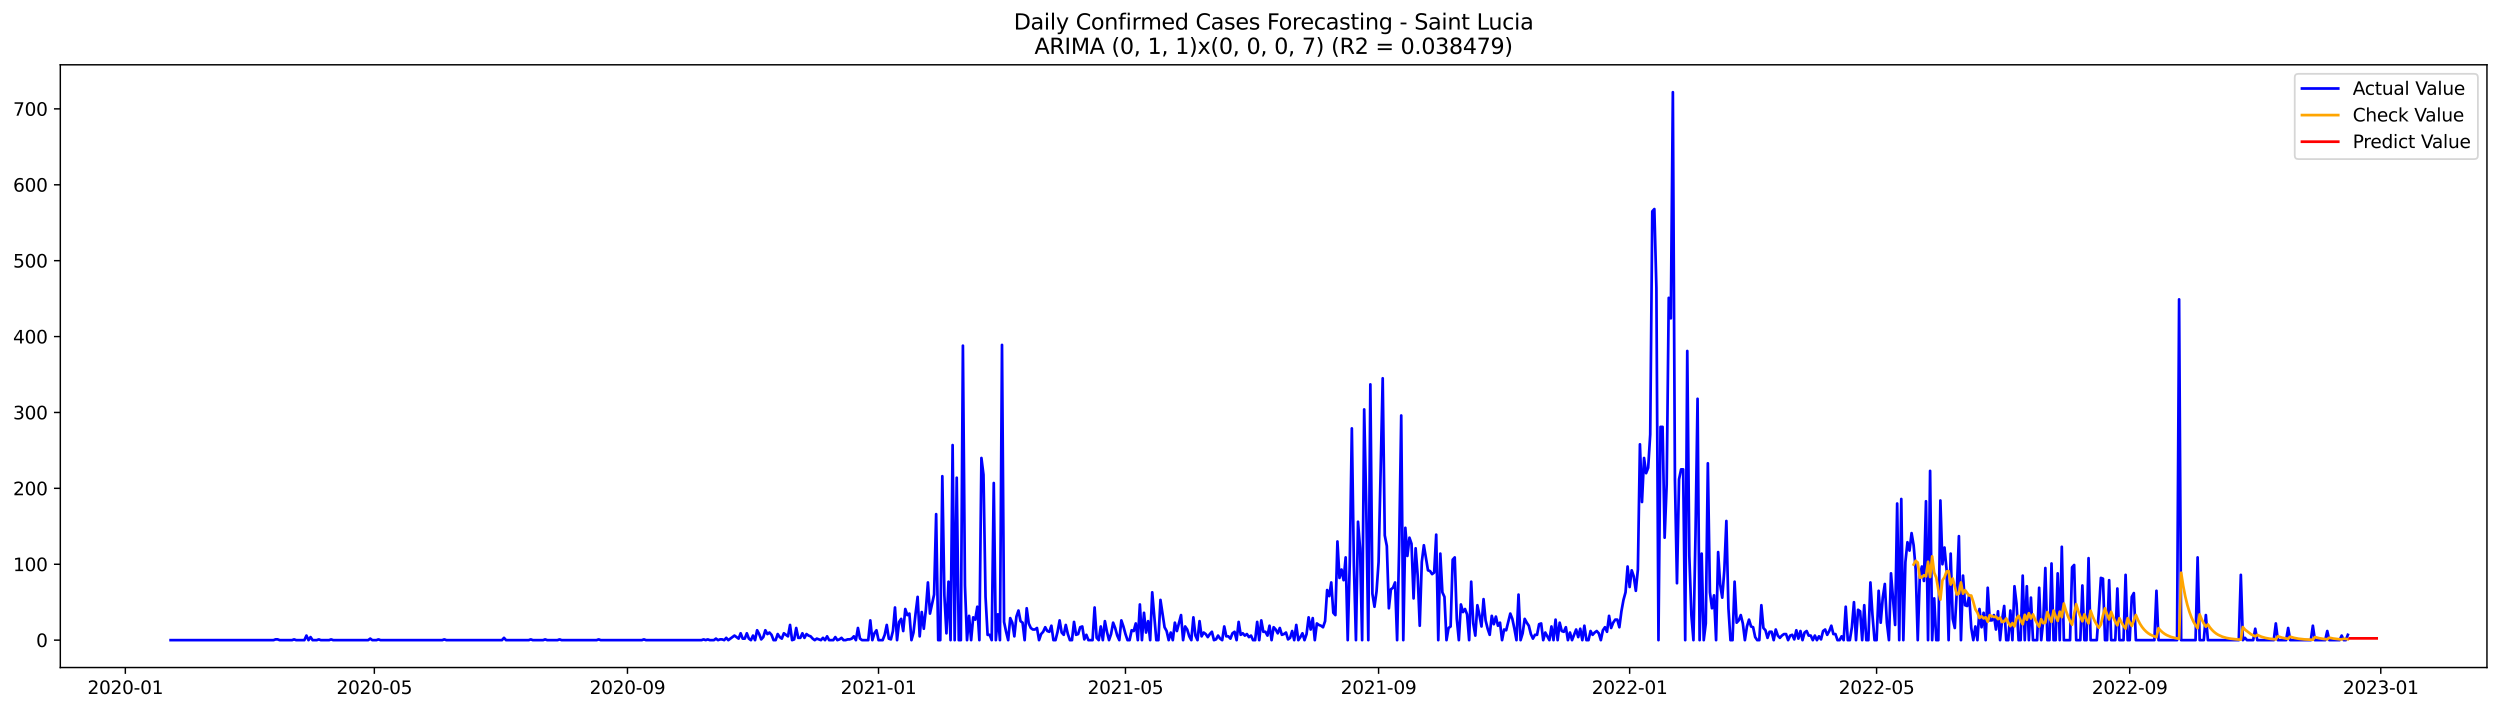<?xml version="1.0" encoding="utf-8" standalone="no"?>
<!DOCTYPE svg PUBLIC "-//W3C//DTD SVG 1.1//EN"
  "http://www.w3.org/Graphics/SVG/1.1/DTD/svg11.dtd">
<svg xmlns:xlink="http://www.w3.org/1999/xlink" width="1379.688pt" height="392.274pt" viewBox="0 0 1379.688 392.274" xmlns="http://www.w3.org/2000/svg" version="1.1">
 <defs>
  <style type="text/css">*{stroke-linejoin: round; stroke-linecap: butt}</style>
 </defs>
 <g id="figure_1">
  <g id="patch_1">
   <path d="M 0 392.274 
L 1379.688 392.274 
L 1379.688 0 
L 0 0 
z
" style="fill: #ffffff"/>
  </g>
  <g id="axes_1">
   <g id="patch_2">
    <path d="M 33.288 368.396 
L 1372.487 368.396 
L 1372.487 35.755 
L 33.288 35.755 
z
" style="fill: #ffffff"/>
   </g>
   <g id="matplotlib.axis_1">
    <g id="xtick_1">
     <g id="line2d_1">
      <defs>
       <path id="m2dfcd18e64" d="M 0 0 
L 0 3.5 
" style="stroke: #000000; stroke-width: 0.8"/>
      </defs>
      <g>
       <use xlink:href="#m2dfcd18e64" x="69.175" y="368.396" style="stroke: #000000; stroke-width: 0.8"/>
      </g>
     </g>
     <g id="text_1">
      <!-- 2020-01 -->
      <g transform="translate(48.284 382.994)scale(0.1 -0.1)">
       <defs>
        <path id="DejaVuSans-32" d="M 1228 531 
L 3431 531 
L 3431 0 
L 469 0 
L 469 531 
Q 828 903 1448 1529 
Q 2069 2156 2228 2338 
Q 2531 2678 2651 2914 
Q 2772 3150 2772 3378 
Q 2772 3750 2511 3984 
Q 2250 4219 1831 4219 
Q 1534 4219 1204 4116 
Q 875 4013 500 3803 
L 500 4441 
Q 881 4594 1212 4672 
Q 1544 4750 1819 4750 
Q 2544 4750 2975 4387 
Q 3406 4025 3406 3419 
Q 3406 3131 3298 2873 
Q 3191 2616 2906 2266 
Q 2828 2175 2409 1742 
Q 1991 1309 1228 531 
z
" transform="scale(0.016)"/>
        <path id="DejaVuSans-30" d="M 2034 4250 
Q 1547 4250 1301 3770 
Q 1056 3291 1056 2328 
Q 1056 1369 1301 889 
Q 1547 409 2034 409 
Q 2525 409 2770 889 
Q 3016 1369 3016 2328 
Q 3016 3291 2770 3770 
Q 2525 4250 2034 4250 
z
M 2034 4750 
Q 2819 4750 3233 4129 
Q 3647 3509 3647 2328 
Q 3647 1150 3233 529 
Q 2819 -91 2034 -91 
Q 1250 -91 836 529 
Q 422 1150 422 2328 
Q 422 3509 836 4129 
Q 1250 4750 2034 4750 
z
" transform="scale(0.016)"/>
        <path id="DejaVuSans-2d" d="M 313 2009 
L 1997 2009 
L 1997 1497 
L 313 1497 
L 313 2009 
z
" transform="scale(0.016)"/>
        <path id="DejaVuSans-31" d="M 794 531 
L 1825 531 
L 1825 4091 
L 703 3866 
L 703 4441 
L 1819 4666 
L 2450 4666 
L 2450 531 
L 3481 531 
L 3481 0 
L 794 0 
L 794 531 
z
" transform="scale(0.016)"/>
       </defs>
       <use xlink:href="#DejaVuSans-32"/>
       <use xlink:href="#DejaVuSans-30" x="63.623"/>
       <use xlink:href="#DejaVuSans-32" x="127.246"/>
       <use xlink:href="#DejaVuSans-30" x="190.869"/>
       <use xlink:href="#DejaVuSans-2d" x="254.492"/>
       <use xlink:href="#DejaVuSans-30" x="290.576"/>
       <use xlink:href="#DejaVuSans-31" x="354.199"/>
      </g>
     </g>
    </g>
    <g id="xtick_2">
     <g id="line2d_2">
      <g>
       <use xlink:href="#m2dfcd18e64" x="206.593" y="368.396" style="stroke: #000000; stroke-width: 0.8"/>
      </g>
     </g>
     <g id="text_2">
      <!-- 2020-05 -->
      <g transform="translate(185.702 382.994)scale(0.1 -0.1)">
       <defs>
        <path id="DejaVuSans-35" d="M 691 4666 
L 3169 4666 
L 3169 4134 
L 1269 4134 
L 1269 2991 
Q 1406 3038 1543 3061 
Q 1681 3084 1819 3084 
Q 2600 3084 3056 2656 
Q 3513 2228 3513 1497 
Q 3513 744 3044 326 
Q 2575 -91 1722 -91 
Q 1428 -91 1123 -41 
Q 819 9 494 109 
L 494 744 
Q 775 591 1075 516 
Q 1375 441 1709 441 
Q 2250 441 2565 725 
Q 2881 1009 2881 1497 
Q 2881 1984 2565 2268 
Q 2250 2553 1709 2553 
Q 1456 2553 1204 2497 
Q 953 2441 691 2322 
L 691 4666 
z
" transform="scale(0.016)"/>
       </defs>
       <use xlink:href="#DejaVuSans-32"/>
       <use xlink:href="#DejaVuSans-30" x="63.623"/>
       <use xlink:href="#DejaVuSans-32" x="127.246"/>
       <use xlink:href="#DejaVuSans-30" x="190.869"/>
       <use xlink:href="#DejaVuSans-2d" x="254.492"/>
       <use xlink:href="#DejaVuSans-30" x="290.576"/>
       <use xlink:href="#DejaVuSans-35" x="354.199"/>
      </g>
     </g>
    </g>
    <g id="xtick_3">
     <g id="line2d_3">
      <g>
       <use xlink:href="#m2dfcd18e64" x="346.282" y="368.396" style="stroke: #000000; stroke-width: 0.8"/>
      </g>
     </g>
     <g id="text_3">
      <!-- 2020-09 -->
      <g transform="translate(325.391 382.994)scale(0.1 -0.1)">
       <defs>
        <path id="DejaVuSans-39" d="M 703 97 
L 703 672 
Q 941 559 1184 500 
Q 1428 441 1663 441 
Q 2288 441 2617 861 
Q 2947 1281 2994 2138 
Q 2813 1869 2534 1725 
Q 2256 1581 1919 1581 
Q 1219 1581 811 2004 
Q 403 2428 403 3163 
Q 403 3881 828 4315 
Q 1253 4750 1959 4750 
Q 2769 4750 3195 4129 
Q 3622 3509 3622 2328 
Q 3622 1225 3098 567 
Q 2575 -91 1691 -91 
Q 1453 -91 1209 -44 
Q 966 3 703 97 
z
M 1959 2075 
Q 2384 2075 2632 2365 
Q 2881 2656 2881 3163 
Q 2881 3666 2632 3958 
Q 2384 4250 1959 4250 
Q 1534 4250 1286 3958 
Q 1038 3666 1038 3163 
Q 1038 2656 1286 2365 
Q 1534 2075 1959 2075 
z
" transform="scale(0.016)"/>
       </defs>
       <use xlink:href="#DejaVuSans-32"/>
       <use xlink:href="#DejaVuSans-30" x="63.623"/>
       <use xlink:href="#DejaVuSans-32" x="127.246"/>
       <use xlink:href="#DejaVuSans-30" x="190.869"/>
       <use xlink:href="#DejaVuSans-2d" x="254.492"/>
       <use xlink:href="#DejaVuSans-30" x="290.576"/>
       <use xlink:href="#DejaVuSans-39" x="354.199"/>
      </g>
     </g>
    </g>
    <g id="xtick_4">
     <g id="line2d_4">
      <g>
       <use xlink:href="#m2dfcd18e64" x="484.836" y="368.396" style="stroke: #000000; stroke-width: 0.8"/>
      </g>
     </g>
     <g id="text_4">
      <!-- 2021-01 -->
      <g transform="translate(463.945 382.994)scale(0.1 -0.1)">
       <use xlink:href="#DejaVuSans-32"/>
       <use xlink:href="#DejaVuSans-30" x="63.623"/>
       <use xlink:href="#DejaVuSans-32" x="127.246"/>
       <use xlink:href="#DejaVuSans-31" x="190.869"/>
       <use xlink:href="#DejaVuSans-2d" x="254.492"/>
       <use xlink:href="#DejaVuSans-30" x="290.576"/>
       <use xlink:href="#DejaVuSans-31" x="354.199"/>
      </g>
     </g>
    </g>
    <g id="xtick_5">
     <g id="line2d_5">
      <g>
       <use xlink:href="#m2dfcd18e64" x="621.118" y="368.396" style="stroke: #000000; stroke-width: 0.8"/>
      </g>
     </g>
     <g id="text_5">
      <!-- 2021-05 -->
      <g transform="translate(600.227 382.994)scale(0.1 -0.1)">
       <use xlink:href="#DejaVuSans-32"/>
       <use xlink:href="#DejaVuSans-30" x="63.623"/>
       <use xlink:href="#DejaVuSans-32" x="127.246"/>
       <use xlink:href="#DejaVuSans-31" x="190.869"/>
       <use xlink:href="#DejaVuSans-2d" x="254.492"/>
       <use xlink:href="#DejaVuSans-30" x="290.576"/>
       <use xlink:href="#DejaVuSans-35" x="354.199"/>
      </g>
     </g>
    </g>
    <g id="xtick_6">
     <g id="line2d_6">
      <g>
       <use xlink:href="#m2dfcd18e64" x="760.807" y="368.396" style="stroke: #000000; stroke-width: 0.8"/>
      </g>
     </g>
     <g id="text_6">
      <!-- 2021-09 -->
      <g transform="translate(739.916 382.994)scale(0.1 -0.1)">
       <use xlink:href="#DejaVuSans-32"/>
       <use xlink:href="#DejaVuSans-30" x="63.623"/>
       <use xlink:href="#DejaVuSans-32" x="127.246"/>
       <use xlink:href="#DejaVuSans-31" x="190.869"/>
       <use xlink:href="#DejaVuSans-2d" x="254.492"/>
       <use xlink:href="#DejaVuSans-30" x="290.576"/>
       <use xlink:href="#DejaVuSans-39" x="354.199"/>
      </g>
     </g>
    </g>
    <g id="xtick_7">
     <g id="line2d_7">
      <g>
       <use xlink:href="#m2dfcd18e64" x="899.361" y="368.396" style="stroke: #000000; stroke-width: 0.8"/>
      </g>
     </g>
     <g id="text_7">
      <!-- 2022-01 -->
      <g transform="translate(878.47 382.994)scale(0.1 -0.1)">
       <use xlink:href="#DejaVuSans-32"/>
       <use xlink:href="#DejaVuSans-30" x="63.623"/>
       <use xlink:href="#DejaVuSans-32" x="127.246"/>
       <use xlink:href="#DejaVuSans-32" x="190.869"/>
       <use xlink:href="#DejaVuSans-2d" x="254.492"/>
       <use xlink:href="#DejaVuSans-30" x="290.576"/>
       <use xlink:href="#DejaVuSans-31" x="354.199"/>
      </g>
     </g>
    </g>
    <g id="xtick_8">
     <g id="line2d_8">
      <g>
       <use xlink:href="#m2dfcd18e64" x="1035.643" y="368.396" style="stroke: #000000; stroke-width: 0.8"/>
      </g>
     </g>
     <g id="text_8">
      <!-- 2022-05 -->
      <g transform="translate(1014.752 382.994)scale(0.1 -0.1)">
       <use xlink:href="#DejaVuSans-32"/>
       <use xlink:href="#DejaVuSans-30" x="63.623"/>
       <use xlink:href="#DejaVuSans-32" x="127.246"/>
       <use xlink:href="#DejaVuSans-32" x="190.869"/>
       <use xlink:href="#DejaVuSans-2d" x="254.492"/>
       <use xlink:href="#DejaVuSans-30" x="290.576"/>
       <use xlink:href="#DejaVuSans-35" x="354.199"/>
      </g>
     </g>
    </g>
    <g id="xtick_9">
     <g id="line2d_9">
      <g>
       <use xlink:href="#m2dfcd18e64" x="1175.333" y="368.396" style="stroke: #000000; stroke-width: 0.8"/>
      </g>
     </g>
     <g id="text_9">
      <!-- 2022-09 -->
      <g transform="translate(1154.441 382.994)scale(0.1 -0.1)">
       <use xlink:href="#DejaVuSans-32"/>
       <use xlink:href="#DejaVuSans-30" x="63.623"/>
       <use xlink:href="#DejaVuSans-32" x="127.246"/>
       <use xlink:href="#DejaVuSans-32" x="190.869"/>
       <use xlink:href="#DejaVuSans-2d" x="254.492"/>
       <use xlink:href="#DejaVuSans-30" x="290.576"/>
       <use xlink:href="#DejaVuSans-39" x="354.199"/>
      </g>
     </g>
    </g>
    <g id="xtick_10">
     <g id="line2d_10">
      <g>
       <use xlink:href="#m2dfcd18e64" x="1313.886" y="368.396" style="stroke: #000000; stroke-width: 0.8"/>
      </g>
     </g>
     <g id="text_10">
      <!-- 2023-01 -->
      <g transform="translate(1292.995 382.994)scale(0.1 -0.1)">
       <defs>
        <path id="DejaVuSans-33" d="M 2597 2516 
Q 3050 2419 3304 2112 
Q 3559 1806 3559 1356 
Q 3559 666 3084 287 
Q 2609 -91 1734 -91 
Q 1441 -91 1130 -33 
Q 819 25 488 141 
L 488 750 
Q 750 597 1062 519 
Q 1375 441 1716 441 
Q 2309 441 2620 675 
Q 2931 909 2931 1356 
Q 2931 1769 2642 2001 
Q 2353 2234 1838 2234 
L 1294 2234 
L 1294 2753 
L 1863 2753 
Q 2328 2753 2575 2939 
Q 2822 3125 2822 3475 
Q 2822 3834 2567 4026 
Q 2313 4219 1838 4219 
Q 1578 4219 1281 4162 
Q 984 4106 628 3988 
L 628 4550 
Q 988 4650 1302 4700 
Q 1616 4750 1894 4750 
Q 2613 4750 3031 4423 
Q 3450 4097 3450 3541 
Q 3450 3153 3228 2886 
Q 3006 2619 2597 2516 
z
" transform="scale(0.016)"/>
       </defs>
       <use xlink:href="#DejaVuSans-32"/>
       <use xlink:href="#DejaVuSans-30" x="63.623"/>
       <use xlink:href="#DejaVuSans-32" x="127.246"/>
       <use xlink:href="#DejaVuSans-33" x="190.869"/>
       <use xlink:href="#DejaVuSans-2d" x="254.492"/>
       <use xlink:href="#DejaVuSans-30" x="290.576"/>
       <use xlink:href="#DejaVuSans-31" x="354.199"/>
      </g>
     </g>
    </g>
   </g>
   <g id="matplotlib.axis_2">
    <g id="ytick_1">
     <g id="line2d_11">
      <defs>
       <path id="m25d98b643d" d="M 0 0 
L -3.5 0 
" style="stroke: #000000; stroke-width: 0.8"/>
      </defs>
      <g>
       <use xlink:href="#m25d98b643d" x="33.288" y="353.276" style="stroke: #000000; stroke-width: 0.8"/>
      </g>
     </g>
     <g id="text_11">
      <!-- 0 -->
      <g transform="translate(19.925 357.075)scale(0.1 -0.1)">
       <use xlink:href="#DejaVuSans-30"/>
      </g>
     </g>
    </g>
    <g id="ytick_2">
     <g id="line2d_12">
      <g>
       <use xlink:href="#m25d98b643d" x="33.288" y="311.392" style="stroke: #000000; stroke-width: 0.8"/>
      </g>
     </g>
     <g id="text_12">
      <!-- 100 -->
      <g transform="translate(7.2 315.191)scale(0.1 -0.1)">
       <use xlink:href="#DejaVuSans-31"/>
       <use xlink:href="#DejaVuSans-30" x="63.623"/>
       <use xlink:href="#DejaVuSans-30" x="127.246"/>
      </g>
     </g>
    </g>
    <g id="ytick_3">
     <g id="line2d_13">
      <g>
       <use xlink:href="#m25d98b643d" x="33.288" y="269.508" style="stroke: #000000; stroke-width: 0.8"/>
      </g>
     </g>
     <g id="text_13">
      <!-- 200 -->
      <g transform="translate(7.2 273.307)scale(0.1 -0.1)">
       <use xlink:href="#DejaVuSans-32"/>
       <use xlink:href="#DejaVuSans-30" x="63.623"/>
       <use xlink:href="#DejaVuSans-30" x="127.246"/>
      </g>
     </g>
    </g>
    <g id="ytick_4">
     <g id="line2d_14">
      <g>
       <use xlink:href="#m25d98b643d" x="33.288" y="227.625" style="stroke: #000000; stroke-width: 0.8"/>
      </g>
     </g>
     <g id="text_14">
      <!-- 300 -->
      <g transform="translate(7.2 231.424)scale(0.1 -0.1)">
       <use xlink:href="#DejaVuSans-33"/>
       <use xlink:href="#DejaVuSans-30" x="63.623"/>
       <use xlink:href="#DejaVuSans-30" x="127.246"/>
      </g>
     </g>
    </g>
    <g id="ytick_5">
     <g id="line2d_15">
      <g>
       <use xlink:href="#m25d98b643d" x="33.288" y="185.741" style="stroke: #000000; stroke-width: 0.8"/>
      </g>
     </g>
     <g id="text_15">
      <!-- 400 -->
      <g transform="translate(7.2 189.54)scale(0.1 -0.1)">
       <defs>
        <path id="DejaVuSans-34" d="M 2419 4116 
L 825 1625 
L 2419 1625 
L 2419 4116 
z
M 2253 4666 
L 3047 4666 
L 3047 1625 
L 3713 1625 
L 3713 1100 
L 3047 1100 
L 3047 0 
L 2419 0 
L 2419 1100 
L 313 1100 
L 313 1709 
L 2253 4666 
z
" transform="scale(0.016)"/>
       </defs>
       <use xlink:href="#DejaVuSans-34"/>
       <use xlink:href="#DejaVuSans-30" x="63.623"/>
       <use xlink:href="#DejaVuSans-30" x="127.246"/>
      </g>
     </g>
    </g>
    <g id="ytick_6">
     <g id="line2d_16">
      <g>
       <use xlink:href="#m25d98b643d" x="33.288" y="143.857" style="stroke: #000000; stroke-width: 0.8"/>
      </g>
     </g>
     <g id="text_16">
      <!-- 500 -->
      <g transform="translate(7.2 147.656)scale(0.1 -0.1)">
       <use xlink:href="#DejaVuSans-35"/>
       <use xlink:href="#DejaVuSans-30" x="63.623"/>
       <use xlink:href="#DejaVuSans-30" x="127.246"/>
      </g>
     </g>
    </g>
    <g id="ytick_7">
     <g id="line2d_17">
      <g>
       <use xlink:href="#m25d98b643d" x="33.288" y="101.974" style="stroke: #000000; stroke-width: 0.8"/>
      </g>
     </g>
     <g id="text_17">
      <!-- 600 -->
      <g transform="translate(7.2 105.773)scale(0.1 -0.1)">
       <defs>
        <path id="DejaVuSans-36" d="M 2113 2584 
Q 1688 2584 1439 2293 
Q 1191 2003 1191 1497 
Q 1191 994 1439 701 
Q 1688 409 2113 409 
Q 2538 409 2786 701 
Q 3034 994 3034 1497 
Q 3034 2003 2786 2293 
Q 2538 2584 2113 2584 
z
M 3366 4563 
L 3366 3988 
Q 3128 4100 2886 4159 
Q 2644 4219 2406 4219 
Q 1781 4219 1451 3797 
Q 1122 3375 1075 2522 
Q 1259 2794 1537 2939 
Q 1816 3084 2150 3084 
Q 2853 3084 3261 2657 
Q 3669 2231 3669 1497 
Q 3669 778 3244 343 
Q 2819 -91 2113 -91 
Q 1303 -91 875 529 
Q 447 1150 447 2328 
Q 447 3434 972 4092 
Q 1497 4750 2381 4750 
Q 2619 4750 2861 4703 
Q 3103 4656 3366 4563 
z
" transform="scale(0.016)"/>
       </defs>
       <use xlink:href="#DejaVuSans-36"/>
       <use xlink:href="#DejaVuSans-30" x="63.623"/>
       <use xlink:href="#DejaVuSans-30" x="127.246"/>
      </g>
     </g>
    </g>
    <g id="ytick_8">
     <g id="line2d_18">
      <g>
       <use xlink:href="#m25d98b643d" x="33.288" y="60.09" style="stroke: #000000; stroke-width: 0.8"/>
      </g>
     </g>
     <g id="text_18">
      <!-- 700 -->
      <g transform="translate(7.2 63.889)scale(0.1 -0.1)">
       <defs>
        <path id="DejaVuSans-37" d="M 525 4666 
L 3525 4666 
L 3525 4397 
L 1831 0 
L 1172 0 
L 2766 4134 
L 525 4134 
L 525 4666 
z
" transform="scale(0.016)"/>
       </defs>
       <use xlink:href="#DejaVuSans-37"/>
       <use xlink:href="#DejaVuSans-30" x="63.623"/>
       <use xlink:href="#DejaVuSans-30" x="127.246"/>
      </g>
     </g>
    </g>
   </g>
   <g id="line2d_19">
    <path d="M 94.16 353.276 
L 150.944 353.276 
L 152.08 352.857 
L 153.216 352.857 
L 154.352 353.276 
L 161.166 353.276 
L 162.301 352.857 
L 163.437 353.276 
L 167.98 353.276 
L 169.115 350.762 
L 170.251 353.276 
L 171.387 351.6 
L 172.523 353.276 
L 174.794 353.276 
L 175.93 352.857 
L 177.065 353.276 
L 181.608 353.276 
L 182.744 352.857 
L 183.879 353.276 
L 203.186 353.276 
L 204.322 352.438 
L 205.457 353.276 
L 207.729 353.276 
L 208.864 352.857 
L 210 353.276 
L 244.071 353.276 
L 245.206 352.857 
L 246.342 353.276 
L 277.006 353.276 
L 278.141 352.019 
L 279.277 353.276 
L 291.769 353.276 
L 292.905 352.857 
L 294.041 353.276 
L 299.719 353.276 
L 300.855 352.857 
L 301.991 353.276 
L 307.669 353.276 
L 308.805 352.857 
L 309.94 353.276 
L 329.247 353.276 
L 330.383 352.857 
L 331.518 353.276 
L 354.232 353.276 
L 355.368 352.857 
L 356.504 353.276 
L 387.167 353.276 
L 388.303 352.857 
L 389.438 353.276 
L 390.574 352.857 
L 391.71 353.276 
L 393.981 353.276 
L 395.117 352.438 
L 396.252 353.276 
L 397.388 352.857 
L 398.524 352.857 
L 399.66 353.276 
L 400.795 352.019 
L 401.931 353.276 
L 405.338 350.762 
L 407.609 352.438 
L 408.745 349.506 
L 409.881 352.438 
L 411.016 352.438 
L 412.152 349.506 
L 413.288 352.438 
L 414.423 353.276 
L 415.559 350.762 
L 416.695 353.276 
L 417.831 347.831 
L 418.966 349.925 
L 420.102 352.857 
L 421.238 351.6 
L 422.373 347.831 
L 423.509 349.925 
L 424.645 349.087 
L 425.78 350.344 
L 426.916 353.276 
L 428.052 353.276 
L 429.187 349.925 
L 430.323 351.6 
L 431.459 352.438 
L 432.594 349.506 
L 434.866 351.181 
L 436.001 344.899 
L 437.137 353.276 
L 438.273 352.857 
L 439.409 346.574 
L 440.544 352.019 
L 441.68 352.019 
L 442.816 349.506 
L 443.951 352.019 
L 445.087 349.925 
L 446.223 350.762 
L 447.358 351.181 
L 448.494 352.438 
L 449.63 353.276 
L 450.765 352.438 
L 453.037 353.276 
L 454.172 352.019 
L 455.308 353.276 
L 456.444 351.181 
L 457.579 353.276 
L 459.851 353.276 
L 460.987 351.6 
L 462.122 353.276 
L 463.258 352.857 
L 464.394 352.019 
L 465.529 353.276 
L 466.665 353.276 
L 467.801 352.857 
L 468.936 352.857 
L 470.072 352.438 
L 471.208 351.181 
L 472.343 353.276 
L 473.479 346.574 
L 474.615 352.438 
L 475.75 353.276 
L 479.158 353.276 
L 480.293 342.386 
L 481.429 353.276 
L 482.565 349.506 
L 483.7 347.831 
L 484.836 353.276 
L 487.107 353.276 
L 488.243 350.344 
L 489.379 344.899 
L 490.514 352.438 
L 491.65 352.857 
L 492.786 348.249 
L 493.921 335.266 
L 495.057 353.276 
L 496.193 343.223 
L 497.328 341.548 
L 498.464 348.249 
L 499.6 336.103 
L 500.736 339.454 
L 501.871 338.616 
L 503.007 353.276 
L 504.143 349.087 
L 505.278 338.616 
L 506.414 329.402 
L 507.55 351.181 
L 508.685 337.779 
L 509.821 346.993 
L 510.957 336.522 
L 512.092 321.444 
L 513.228 338.616 
L 515.499 328.145 
L 516.635 283.749 
L 517.771 353.276 
L 518.906 353.276 
L 520.042 262.807 
L 521.178 328.564 
L 522.314 349.506 
L 523.449 321.025 
L 524.585 353.276 
L 525.721 245.635 
L 526.856 353.276 
L 527.992 263.644 
L 529.128 353.276 
L 530.263 353.276 
L 531.399 190.767 
L 532.535 323.119 
L 533.67 353.276 
L 534.806 339.873 
L 535.942 353.276 
L 537.077 340.71 
L 538.213 341.967 
L 539.349 334.847 
L 540.485 353.276 
L 541.62 252.755 
L 542.756 261.969 
L 543.892 329.402 
L 545.027 350.344 
L 546.163 350.344 
L 547.299 353.276 
L 548.434 266.576 
L 549.57 353.276 
L 550.706 339.035 
L 551.841 353.276 
L 552.977 190.348 
L 554.113 343.223 
L 555.248 348.668 
L 556.384 353.276 
L 557.52 341.129 
L 558.655 343.642 
L 559.791 351.181 
L 560.927 340.292 
L 562.063 336.941 
L 563.198 342.805 
L 564.334 343.642 
L 565.47 353.276 
L 566.605 335.684 
L 567.741 344.061 
L 568.877 346.574 
L 570.012 347.412 
L 571.148 347.412 
L 572.284 346.574 
L 573.419 353.276 
L 574.555 349.925 
L 575.691 348.668 
L 576.826 346.155 
L 577.962 348.249 
L 579.098 348.668 
L 580.233 345.318 
L 581.369 353.276 
L 582.505 353.276 
L 583.641 348.668 
L 584.776 342.386 
L 585.912 349.087 
L 587.048 350.344 
L 588.183 344.899 
L 589.319 349.925 
L 590.455 353.276 
L 591.59 353.276 
L 592.726 343.223 
L 593.862 350.344 
L 594.997 349.925 
L 596.133 346.155 
L 597.269 345.736 
L 598.404 352.857 
L 599.54 350.344 
L 600.676 353.276 
L 602.947 353.276 
L 604.083 335.266 
L 605.219 352.019 
L 606.354 353.276 
L 607.49 345.736 
L 608.626 353.276 
L 609.761 342.805 
L 610.897 348.668 
L 612.033 353.276 
L 613.168 349.925 
L 614.304 343.642 
L 615.44 346.574 
L 616.575 350.762 
L 617.711 353.276 
L 618.847 342.386 
L 619.982 345.736 
L 621.118 349.925 
L 622.254 353.276 
L 623.39 353.276 
L 624.525 347.831 
L 625.661 348.249 
L 626.797 344.061 
L 627.932 353.276 
L 629.068 333.59 
L 630.204 353.276 
L 631.339 338.197 
L 632.475 349.087 
L 633.611 342.805 
L 634.746 353.276 
L 635.882 326.889 
L 638.153 353.276 
L 639.289 353.276 
L 640.425 331.077 
L 642.696 346.155 
L 643.832 348.249 
L 644.968 353.276 
L 646.103 349.087 
L 647.239 353.276 
L 648.375 343.642 
L 649.51 348.249 
L 651.782 339.454 
L 652.917 353.276 
L 654.053 345.736 
L 655.189 347.412 
L 656.324 351.181 
L 657.46 353.276 
L 658.596 340.71 
L 659.731 350.762 
L 660.867 353.276 
L 662.003 342.805 
L 663.139 351.181 
L 664.274 349.087 
L 665.41 349.925 
L 666.546 351.6 
L 667.681 349.925 
L 668.817 348.668 
L 669.953 353.276 
L 671.088 352.857 
L 672.224 350.762 
L 673.36 352.438 
L 674.495 353.276 
L 675.631 345.736 
L 676.767 351.181 
L 677.902 351.181 
L 679.038 352.438 
L 680.174 349.506 
L 681.309 348.668 
L 682.445 353.276 
L 683.581 343.223 
L 684.717 350.344 
L 685.852 349.506 
L 686.988 350.762 
L 688.124 349.925 
L 689.259 351.6 
L 690.395 350.762 
L 691.531 353.276 
L 692.666 353.276 
L 693.802 343.223 
L 694.938 353.276 
L 696.073 342.386 
L 697.209 348.668 
L 698.345 348.668 
L 699.48 350.762 
L 700.616 345.318 
L 701.752 353.276 
L 702.888 346.155 
L 704.023 347.412 
L 705.159 349.506 
L 706.295 346.574 
L 707.43 350.344 
L 708.566 349.925 
L 709.702 349.087 
L 710.837 352.857 
L 711.973 352.019 
L 713.109 348.249 
L 714.244 353.276 
L 715.38 344.899 
L 716.516 353.276 
L 717.651 351.6 
L 718.787 349.506 
L 719.923 353.276 
L 721.058 349.925 
L 722.194 340.71 
L 723.33 347.412 
L 724.466 341.129 
L 725.601 353.276 
L 726.737 344.061 
L 727.873 344.899 
L 729.008 345.318 
L 730.144 346.155 
L 731.28 342.805 
L 732.415 325.632 
L 733.551 328.983 
L 734.687 321.444 
L 735.822 338.197 
L 736.958 339.454 
L 738.094 298.827 
L 739.229 318.931 
L 740.365 314.324 
L 741.501 320.187 
L 742.636 307.622 
L 743.772 353.276 
L 744.908 310.135 
L 746.044 236.42 
L 747.179 312.23 
L 748.315 353.276 
L 749.451 287.937 
L 750.586 302.596 
L 751.722 353.276 
L 752.858 225.949 
L 753.993 279.141 
L 755.129 353.276 
L 756.265 212.128 
L 757.4 327.726 
L 758.536 334.847 
L 759.672 326.47 
L 760.807 310.135 
L 763.079 208.777 
L 764.215 295.476 
L 765.35 301.34 
L 766.486 335.684 
L 767.622 325.213 
L 768.757 324.376 
L 769.893 321.444 
L 771.029 353.276 
L 772.164 301.34 
L 773.3 229.3 
L 774.436 353.276 
L 775.571 291.288 
L 776.707 306.785 
L 777.843 296.733 
L 778.978 300.083 
L 780.114 330.239 
L 781.25 302.596 
L 782.385 317.674 
L 783.521 345.318 
L 784.657 310.135 
L 785.793 300.921 
L 788.064 314.743 
L 789.2 315.161 
L 790.335 316.837 
L 791.471 315.999 
L 792.607 295.057 
L 793.742 353.276 
L 794.878 305.528 
L 796.014 326.889 
L 797.149 329.402 
L 798.285 353.276 
L 799.421 346.574 
L 800.556 345.736 
L 801.692 308.879 
L 802.828 307.622 
L 803.963 341.548 
L 805.099 353.276 
L 806.235 333.59 
L 807.371 337.779 
L 808.506 336.103 
L 809.642 339.035 
L 810.778 353.276 
L 811.913 321.025 
L 813.049 344.061 
L 814.185 350.762 
L 815.32 334.009 
L 816.456 339.454 
L 817.592 345.736 
L 818.727 330.658 
L 819.863 342.386 
L 820.999 346.993 
L 822.134 350.344 
L 823.27 339.873 
L 824.406 344.48 
L 825.542 340.292 
L 826.677 345.318 
L 827.813 343.642 
L 828.949 353.276 
L 830.084 347.412 
L 831.22 347.831 
L 833.491 338.616 
L 834.627 341.548 
L 835.763 346.993 
L 836.898 353.276 
L 838.034 328.145 
L 839.17 353.276 
L 840.305 349.506 
L 841.441 341.548 
L 842.577 343.642 
L 843.712 345.318 
L 844.848 349.925 
L 845.984 352.438 
L 847.12 350.344 
L 848.255 350.344 
L 849.391 344.48 
L 850.527 344.061 
L 851.662 353.276 
L 852.798 349.087 
L 855.069 353.276 
L 856.205 345.736 
L 857.341 353.276 
L 858.476 341.967 
L 859.612 353.276 
L 860.748 343.642 
L 861.883 348.249 
L 863.019 348.668 
L 864.155 346.155 
L 865.29 353.276 
L 866.426 349.087 
L 867.562 353.276 
L 869.833 347.412 
L 870.969 351.6 
L 872.105 346.993 
L 873.24 353.276 
L 874.376 345.318 
L 875.512 353.276 
L 876.647 353.276 
L 877.783 348.249 
L 878.919 350.344 
L 880.054 349.087 
L 881.19 348.249 
L 882.326 349.506 
L 883.461 353.276 
L 884.597 347.831 
L 885.733 346.155 
L 886.869 348.668 
L 888.004 339.873 
L 889.14 346.574 
L 890.276 343.642 
L 891.411 341.967 
L 892.547 341.967 
L 893.683 346.155 
L 894.818 337.36 
L 895.954 331.077 
L 897.09 326.889 
L 898.225 312.648 
L 899.361 323.957 
L 900.497 314.743 
L 901.632 318.093 
L 902.768 326.051 
L 903.904 314.324 
L 905.039 245.216 
L 906.175 277.047 
L 907.311 252.755 
L 908.447 261.131 
L 909.582 258.2 
L 910.718 239.771 
L 911.854 116.633 
L 912.989 115.376 
L 914.125 158.935 
L 915.261 353.276 
L 916.396 235.582 
L 917.532 235.582 
L 918.668 296.733 
L 919.803 267.414 
L 920.939 164.38 
L 922.075 175.689 
L 923.21 50.876 
L 924.346 264.482 
L 925.482 321.863 
L 926.617 264.482 
L 927.753 259.037 
L 928.889 259.037 
L 930.025 353.276 
L 931.16 193.699 
L 932.296 306.785 
L 933.432 339.454 
L 934.567 353.276 
L 935.703 295.057 
L 936.839 220.085 
L 937.974 353.276 
L 939.11 305.528 
L 940.246 353.276 
L 941.381 344.061 
L 942.517 255.687 
L 943.653 326.889 
L 944.788 335.684 
L 945.924 328.564 
L 947.06 353.276 
L 948.196 304.69 
L 949.331 322.7 
L 950.467 329.821 
L 951.603 314.743 
L 952.738 287.518 
L 953.874 335.684 
L 955.01 353.276 
L 956.145 353.276 
L 957.281 321.025 
L 958.417 343.642 
L 959.552 342.386 
L 960.688 339.454 
L 961.824 344.061 
L 962.959 353.276 
L 964.095 345.736 
L 965.231 341.967 
L 966.366 345.736 
L 967.502 346.155 
L 968.638 351.6 
L 969.774 353.276 
L 970.909 353.276 
L 972.045 334.009 
L 973.181 346.574 
L 974.316 347.831 
L 975.452 352.019 
L 976.588 348.668 
L 977.723 348.668 
L 978.859 353.276 
L 979.995 347.412 
L 981.13 350.762 
L 982.266 352.019 
L 983.402 350.762 
L 984.537 349.925 
L 985.673 349.925 
L 986.809 353.276 
L 987.944 350.762 
L 989.08 350.344 
L 990.216 352.857 
L 991.352 347.831 
L 992.487 352.438 
L 993.623 348.249 
L 994.759 353.276 
L 995.894 349.087 
L 997.03 348.249 
L 998.166 350.762 
L 999.301 350.762 
L 1000.437 353.276 
L 1001.573 350.762 
L 1002.708 353.276 
L 1003.844 351.181 
L 1004.98 352.857 
L 1006.115 348.249 
L 1007.251 347.412 
L 1008.387 350.344 
L 1009.523 348.249 
L 1010.658 345.318 
L 1011.794 349.925 
L 1012.93 349.925 
L 1014.065 353.276 
L 1015.201 353.276 
L 1016.337 351.181 
L 1017.472 353.276 
L 1018.608 334.847 
L 1019.744 353.276 
L 1020.879 353.276 
L 1022.015 346.155 
L 1023.151 332.334 
L 1024.286 353.276 
L 1025.422 336.522 
L 1026.558 337.36 
L 1027.693 353.276 
L 1028.829 334.009 
L 1029.965 353.276 
L 1031.101 353.276 
L 1032.236 321.444 
L 1033.372 339.454 
L 1034.508 353.276 
L 1035.643 353.276 
L 1036.779 326.051 
L 1037.915 343.642 
L 1039.05 329.821 
L 1040.186 322.282 
L 1041.322 343.642 
L 1042.457 353.276 
L 1043.593 316.418 
L 1045.864 344.899 
L 1047 277.885 
L 1048.136 353.276 
L 1049.271 275.372 
L 1050.407 353.276 
L 1051.543 310.135 
L 1052.679 299.246 
L 1053.814 303.853 
L 1054.95 294.22 
L 1056.086 300.921 
L 1057.221 314.324 
L 1058.357 353.276 
L 1059.493 318.093 
L 1060.628 312.648 
L 1061.764 320.606 
L 1062.9 276.628 
L 1064.035 353.276 
L 1065.171 259.875 
L 1066.307 353.276 
L 1067.442 330.239 
L 1068.578 353.276 
L 1069.714 353.276 
L 1070.85 276.21 
L 1071.985 311.392 
L 1073.121 302.177 
L 1074.257 314.324 
L 1075.392 353.276 
L 1076.528 305.528 
L 1077.664 341.548 
L 1078.799 346.574 
L 1079.935 325.632 
L 1081.071 295.895 
L 1082.206 353.276 
L 1083.342 317.674 
L 1084.478 334.009 
L 1085.613 334.428 
L 1086.749 328.564 
L 1087.885 346.574 
L 1089.02 353.276 
L 1090.156 345.736 
L 1091.292 353.276 
L 1092.428 336.103 
L 1093.563 346.155 
L 1094.699 338.197 
L 1095.835 353.276 
L 1096.97 324.376 
L 1098.106 342.386 
L 1099.242 342.386 
L 1100.377 339.454 
L 1101.513 347.412 
L 1102.649 337.36 
L 1103.784 353.276 
L 1104.92 341.967 
L 1106.056 334.428 
L 1107.191 353.276 
L 1108.327 353.276 
L 1109.463 336.941 
L 1110.598 353.276 
L 1111.734 323.538 
L 1112.87 333.171 
L 1114.006 353.276 
L 1115.141 353.276 
L 1116.277 317.674 
L 1117.413 353.276 
L 1118.548 323.538 
L 1119.684 353.276 
L 1120.82 329.821 
L 1121.955 353.276 
L 1124.227 353.276 
L 1125.362 324.376 
L 1126.498 353.276 
L 1127.634 342.386 
L 1128.769 313.486 
L 1129.905 353.276 
L 1131.041 353.276 
L 1132.177 310.973 
L 1133.312 353.276 
L 1134.448 353.276 
L 1135.584 316.418 
L 1136.719 353.276 
L 1137.855 301.759 
L 1138.991 353.276 
L 1142.398 353.276 
L 1143.533 313.067 
L 1144.669 311.811 
L 1145.805 353.276 
L 1148.076 353.276 
L 1149.212 323.119 
L 1150.347 353.276 
L 1151.483 353.276 
L 1152.619 308.041 
L 1153.755 353.276 
L 1157.162 353.276 
L 1158.297 337.36 
L 1159.433 318.931 
L 1160.569 319.35 
L 1161.704 353.276 
L 1162.84 353.276 
L 1163.976 320.187 
L 1165.111 353.276 
L 1167.383 353.276 
L 1168.518 324.795 
L 1169.654 353.276 
L 1171.925 353.276 
L 1173.061 317.256 
L 1174.197 353.276 
L 1175.333 353.276 
L 1176.468 329.402 
L 1177.604 327.308 
L 1178.74 353.276 
L 1188.961 353.276 
L 1190.096 326.051 
L 1191.232 353.276 
L 1201.453 353.276 
L 1202.589 165.218 
L 1203.725 353.276 
L 1211.674 353.276 
L 1212.81 307.622 
L 1213.946 353.276 
L 1216.217 353.276 
L 1217.353 339.454 
L 1218.489 353.276 
L 1235.524 353.276 
L 1236.66 317.256 
L 1237.795 353.276 
L 1238.931 352.019 
L 1240.067 353.276 
L 1243.474 353.276 
L 1244.609 346.993 
L 1245.745 353.276 
L 1254.831 353.276 
L 1255.966 344.061 
L 1257.102 353.276 
L 1261.645 353.276 
L 1262.78 346.574 
L 1263.916 353.276 
L 1275.273 353.276 
L 1276.409 345.318 
L 1277.544 353.276 
L 1283.223 353.276 
L 1284.358 348.249 
L 1285.494 353.276 
L 1291.172 353.276 
L 1292.308 350.762 
L 1293.444 353.276 
L 1294.579 353.276 
L 1295.715 350.344 
L 1295.715 350.344 
" clip-path="url(#pfc945637f7)" style="fill: none; stroke: #0000ff; stroke-width: 1.5; stroke-linecap: square"/>
   </g>
   <g id="line2d_20">
    <path d="M 1056.086 311.565 
L 1057.221 309.495 
L 1058.357 310.434 
L 1059.493 318.768 
L 1060.628 318.637 
L 1061.764 317.472 
L 1062.9 318.082 
L 1064.035 310.017 
L 1065.171 318.433 
L 1066.307 307.041 
L 1067.442 316.035 
L 1068.578 318.799 
L 1069.714 325.506 
L 1070.85 330.908 
L 1071.985 320.267 
L 1073.121 318.54 
L 1074.257 315.357 
L 1075.392 315.156 
L 1076.528 322.572 
L 1077.664 319.256 
L 1079.935 328.064 
L 1081.071 327.591 
L 1082.206 321.425 
L 1083.342 327.621 
L 1084.478 325.686 
L 1085.613 327.305 
L 1086.749 328.691 
L 1087.885 328.666 
L 1089.02 332.15 
L 1090.156 336.26 
L 1091.292 338.103 
L 1092.428 341.055 
L 1093.563 340.092 
L 1094.699 341.271 
L 1095.835 340.673 
L 1096.97 343.125 
L 1098.106 339.477 
L 1100.377 340.499 
L 1101.513 340.296 
L 1102.649 341.68 
L 1103.784 340.84 
L 1104.92 343.259 
L 1106.056 343.008 
L 1107.191 341.338 
L 1108.327 343.661 
L 1109.463 345.531 
L 1110.598 343.86 
L 1111.734 345.692 
L 1112.87 341.382 
L 1114.006 339.785 
L 1115.141 342.409 
L 1116.277 344.523 
L 1117.413 339.3 
L 1118.548 342.019 
L 1119.684 338.423 
L 1120.82 341.313 
L 1121.955 339.077 
L 1123.091 341.839 
L 1124.227 344.064 
L 1125.362 345.856 
L 1126.498 341.677 
L 1127.634 343.934 
L 1128.769 343.632 
L 1129.905 337.768 
L 1131.041 340.785 
L 1132.177 343.215 
L 1133.312 336.942 
L 1134.448 340.12 
L 1135.584 342.679 
L 1136.719 337.57 
L 1137.855 340.626 
L 1138.991 333.064 
L 1140.126 336.996 
L 1141.262 340.163 
L 1142.398 342.714 
L 1143.533 344.769 
L 1144.669 338.601 
L 1145.805 333.39 
L 1146.94 337.258 
L 1148.076 340.374 
L 1149.212 342.884 
L 1150.347 339.039 
L 1151.483 341.809 
L 1152.619 344.039 
L 1153.755 337.036 
L 1154.89 340.195 
L 1156.026 342.74 
L 1157.162 344.79 
L 1158.297 346.44 
L 1159.433 344.674 
L 1160.569 339.666 
L 1161.704 335.714 
L 1162.84 339.13 
L 1163.976 341.882 
L 1165.111 337.661 
L 1166.247 340.699 
L 1167.383 343.146 
L 1168.518 345.116 
L 1169.654 341.163 
L 1170.79 343.519 
L 1171.925 345.417 
L 1173.061 346.946 
L 1174.197 341.17 
L 1175.333 343.525 
L 1176.468 345.422 
L 1178.74 339.388 
L 1179.875 342.089 
L 1181.011 344.266 
L 1182.147 346.018 
L 1183.282 347.43 
L 1184.418 348.567 
L 1185.554 349.483 
L 1186.689 350.221 
L 1188.961 351.294 
L 1190.096 351.679 
L 1191.232 346.694 
L 1192.368 347.974 
L 1193.504 349.005 
L 1194.639 349.836 
L 1195.775 350.505 
L 1198.046 351.478 
L 1200.318 352.11 
L 1202.589 352.519 
L 1203.725 316.081 
L 1204.86 323.317 
L 1205.996 329.145 
L 1207.132 333.84 
L 1208.267 337.621 
L 1209.403 340.666 
L 1210.539 343.119 
L 1211.674 345.095 
L 1212.81 346.686 
L 1213.946 339.087 
L 1215.082 341.847 
L 1216.217 344.07 
L 1217.353 345.861 
L 1218.489 344.615 
L 1219.624 346.3 
L 1220.76 347.657 
L 1221.896 348.75 
L 1223.031 349.63 
L 1224.167 350.339 
L 1226.438 351.371 
L 1228.71 352.04 
L 1230.981 352.474 
L 1234.388 352.857 
L 1236.66 353.004 
L 1237.795 346.049 
L 1238.931 347.455 
L 1242.338 350.075 
L 1244.609 351.199 
L 1245.745 350.381 
L 1248.016 351.398 
L 1250.288 352.057 
L 1252.559 352.485 
L 1255.966 352.862 
L 1257.102 351.15 
L 1259.373 351.897 
L 1261.645 352.381 
L 1262.78 352.555 
L 1263.916 351.391 
L 1266.187 352.053 
L 1268.459 352.483 
L 1271.866 352.861 
L 1276.409 353.101 
L 1277.544 351.587 
L 1279.816 352.18 
L 1282.087 352.565 
L 1284.358 352.814 
L 1285.494 351.926 
L 1287.765 352.4 
L 1291.172 352.818 
L 1292.308 352.907 
L 1293.444 352.49 
L 1295.715 352.766 
L 1295.715 352.766 
" clip-path="url(#pfc945637f7)" style="fill: none; stroke: #ffa500; stroke-width: 1.5; stroke-linecap: square"/>
   </g>
   <g id="line2d_21">
    <path d="M 1296.851 352.295 
L 1297.987 352.295 
L 1299.122 352.295 
L 1300.258 352.295 
L 1301.394 352.295 
L 1302.529 352.295 
L 1303.665 352.295 
L 1304.801 352.295 
L 1305.936 352.295 
L 1307.072 352.295 
L 1308.208 352.295 
L 1309.343 352.295 
L 1310.479 352.295 
L 1311.615 352.295 
" clip-path="url(#pfc945637f7)" style="fill: none; stroke: #ff0000; stroke-width: 1.5; stroke-linecap: square"/>
   </g>
   <g id="patch_3">
    <path d="M 33.288 368.396 
L 33.288 35.755 
" style="fill: none; stroke: #000000; stroke-width: 0.8; stroke-linejoin: miter; stroke-linecap: square"/>
   </g>
   <g id="patch_4">
    <path d="M 1372.487 368.396 
L 1372.487 35.755 
" style="fill: none; stroke: #000000; stroke-width: 0.8; stroke-linejoin: miter; stroke-linecap: square"/>
   </g>
   <g id="patch_5">
    <path d="M 33.288 368.396 
L 1372.487 368.396 
" style="fill: none; stroke: #000000; stroke-width: 0.8; stroke-linejoin: miter; stroke-linecap: square"/>
   </g>
   <g id="patch_6">
    <path d="M 33.288 35.755 
L 1372.487 35.755 
" style="fill: none; stroke: #000000; stroke-width: 0.8; stroke-linejoin: miter; stroke-linecap: square"/>
   </g>
   <g id="text_19">
    <!-- Daily Confirmed Cases Forecasting - Saint Lucia -->
    <g transform="translate(559.489 16.318)scale(0.12 -0.12)">
     <defs>
      <path id="DejaVuSans-44" d="M 1259 4147 
L 1259 519 
L 2022 519 
Q 2988 519 3436 956 
Q 3884 1394 3884 2338 
Q 3884 3275 3436 3711 
Q 2988 4147 2022 4147 
L 1259 4147 
z
M 628 4666 
L 1925 4666 
Q 3281 4666 3915 4102 
Q 4550 3538 4550 2338 
Q 4550 1131 3912 565 
Q 3275 0 1925 0 
L 628 0 
L 628 4666 
z
" transform="scale(0.016)"/>
      <path id="DejaVuSans-61" d="M 2194 1759 
Q 1497 1759 1228 1600 
Q 959 1441 959 1056 
Q 959 750 1161 570 
Q 1363 391 1709 391 
Q 2188 391 2477 730 
Q 2766 1069 2766 1631 
L 2766 1759 
L 2194 1759 
z
M 3341 1997 
L 3341 0 
L 2766 0 
L 2766 531 
Q 2569 213 2275 61 
Q 1981 -91 1556 -91 
Q 1019 -91 701 211 
Q 384 513 384 1019 
Q 384 1609 779 1909 
Q 1175 2209 1959 2209 
L 2766 2209 
L 2766 2266 
Q 2766 2663 2505 2880 
Q 2244 3097 1772 3097 
Q 1472 3097 1187 3025 
Q 903 2953 641 2809 
L 641 3341 
Q 956 3463 1253 3523 
Q 1550 3584 1831 3584 
Q 2591 3584 2966 3190 
Q 3341 2797 3341 1997 
z
" transform="scale(0.016)"/>
      <path id="DejaVuSans-69" d="M 603 3500 
L 1178 3500 
L 1178 0 
L 603 0 
L 603 3500 
z
M 603 4863 
L 1178 4863 
L 1178 4134 
L 603 4134 
L 603 4863 
z
" transform="scale(0.016)"/>
      <path id="DejaVuSans-6c" d="M 603 4863 
L 1178 4863 
L 1178 0 
L 603 0 
L 603 4863 
z
" transform="scale(0.016)"/>
      <path id="DejaVuSans-79" d="M 2059 -325 
Q 1816 -950 1584 -1140 
Q 1353 -1331 966 -1331 
L 506 -1331 
L 506 -850 
L 844 -850 
Q 1081 -850 1212 -737 
Q 1344 -625 1503 -206 
L 1606 56 
L 191 3500 
L 800 3500 
L 1894 763 
L 2988 3500 
L 3597 3500 
L 2059 -325 
z
" transform="scale(0.016)"/>
      <path id="DejaVuSans-20" transform="scale(0.016)"/>
      <path id="DejaVuSans-43" d="M 4122 4306 
L 4122 3641 
Q 3803 3938 3442 4084 
Q 3081 4231 2675 4231 
Q 1875 4231 1450 3742 
Q 1025 3253 1025 2328 
Q 1025 1406 1450 917 
Q 1875 428 2675 428 
Q 3081 428 3442 575 
Q 3803 722 4122 1019 
L 4122 359 
Q 3791 134 3420 21 
Q 3050 -91 2638 -91 
Q 1578 -91 968 557 
Q 359 1206 359 2328 
Q 359 3453 968 4101 
Q 1578 4750 2638 4750 
Q 3056 4750 3426 4639 
Q 3797 4528 4122 4306 
z
" transform="scale(0.016)"/>
      <path id="DejaVuSans-6f" d="M 1959 3097 
Q 1497 3097 1228 2736 
Q 959 2375 959 1747 
Q 959 1119 1226 758 
Q 1494 397 1959 397 
Q 2419 397 2687 759 
Q 2956 1122 2956 1747 
Q 2956 2369 2687 2733 
Q 2419 3097 1959 3097 
z
M 1959 3584 
Q 2709 3584 3137 3096 
Q 3566 2609 3566 1747 
Q 3566 888 3137 398 
Q 2709 -91 1959 -91 
Q 1206 -91 779 398 
Q 353 888 353 1747 
Q 353 2609 779 3096 
Q 1206 3584 1959 3584 
z
" transform="scale(0.016)"/>
      <path id="DejaVuSans-6e" d="M 3513 2113 
L 3513 0 
L 2938 0 
L 2938 2094 
Q 2938 2591 2744 2837 
Q 2550 3084 2163 3084 
Q 1697 3084 1428 2787 
Q 1159 2491 1159 1978 
L 1159 0 
L 581 0 
L 581 3500 
L 1159 3500 
L 1159 2956 
Q 1366 3272 1645 3428 
Q 1925 3584 2291 3584 
Q 2894 3584 3203 3211 
Q 3513 2838 3513 2113 
z
" transform="scale(0.016)"/>
      <path id="DejaVuSans-66" d="M 2375 4863 
L 2375 4384 
L 1825 4384 
Q 1516 4384 1395 4259 
Q 1275 4134 1275 3809 
L 1275 3500 
L 2222 3500 
L 2222 3053 
L 1275 3053 
L 1275 0 
L 697 0 
L 697 3053 
L 147 3053 
L 147 3500 
L 697 3500 
L 697 3744 
Q 697 4328 969 4595 
Q 1241 4863 1831 4863 
L 2375 4863 
z
" transform="scale(0.016)"/>
      <path id="DejaVuSans-72" d="M 2631 2963 
Q 2534 3019 2420 3045 
Q 2306 3072 2169 3072 
Q 1681 3072 1420 2755 
Q 1159 2438 1159 1844 
L 1159 0 
L 581 0 
L 581 3500 
L 1159 3500 
L 1159 2956 
Q 1341 3275 1631 3429 
Q 1922 3584 2338 3584 
Q 2397 3584 2469 3576 
Q 2541 3569 2628 3553 
L 2631 2963 
z
" transform="scale(0.016)"/>
      <path id="DejaVuSans-6d" d="M 3328 2828 
Q 3544 3216 3844 3400 
Q 4144 3584 4550 3584 
Q 5097 3584 5394 3201 
Q 5691 2819 5691 2113 
L 5691 0 
L 5113 0 
L 5113 2094 
Q 5113 2597 4934 2840 
Q 4756 3084 4391 3084 
Q 3944 3084 3684 2787 
Q 3425 2491 3425 1978 
L 3425 0 
L 2847 0 
L 2847 2094 
Q 2847 2600 2669 2842 
Q 2491 3084 2119 3084 
Q 1678 3084 1418 2786 
Q 1159 2488 1159 1978 
L 1159 0 
L 581 0 
L 581 3500 
L 1159 3500 
L 1159 2956 
Q 1356 3278 1631 3431 
Q 1906 3584 2284 3584 
Q 2666 3584 2933 3390 
Q 3200 3197 3328 2828 
z
" transform="scale(0.016)"/>
      <path id="DejaVuSans-65" d="M 3597 1894 
L 3597 1613 
L 953 1613 
Q 991 1019 1311 708 
Q 1631 397 2203 397 
Q 2534 397 2845 478 
Q 3156 559 3463 722 
L 3463 178 
Q 3153 47 2828 -22 
Q 2503 -91 2169 -91 
Q 1331 -91 842 396 
Q 353 884 353 1716 
Q 353 2575 817 3079 
Q 1281 3584 2069 3584 
Q 2775 3584 3186 3129 
Q 3597 2675 3597 1894 
z
M 3022 2063 
Q 3016 2534 2758 2815 
Q 2500 3097 2075 3097 
Q 1594 3097 1305 2825 
Q 1016 2553 972 2059 
L 3022 2063 
z
" transform="scale(0.016)"/>
      <path id="DejaVuSans-64" d="M 2906 2969 
L 2906 4863 
L 3481 4863 
L 3481 0 
L 2906 0 
L 2906 525 
Q 2725 213 2448 61 
Q 2172 -91 1784 -91 
Q 1150 -91 751 415 
Q 353 922 353 1747 
Q 353 2572 751 3078 
Q 1150 3584 1784 3584 
Q 2172 3584 2448 3432 
Q 2725 3281 2906 2969 
z
M 947 1747 
Q 947 1113 1208 752 
Q 1469 391 1925 391 
Q 2381 391 2643 752 
Q 2906 1113 2906 1747 
Q 2906 2381 2643 2742 
Q 2381 3103 1925 3103 
Q 1469 3103 1208 2742 
Q 947 2381 947 1747 
z
" transform="scale(0.016)"/>
      <path id="DejaVuSans-73" d="M 2834 3397 
L 2834 2853 
Q 2591 2978 2328 3040 
Q 2066 3103 1784 3103 
Q 1356 3103 1142 2972 
Q 928 2841 928 2578 
Q 928 2378 1081 2264 
Q 1234 2150 1697 2047 
L 1894 2003 
Q 2506 1872 2764 1633 
Q 3022 1394 3022 966 
Q 3022 478 2636 193 
Q 2250 -91 1575 -91 
Q 1294 -91 989 -36 
Q 684 19 347 128 
L 347 722 
Q 666 556 975 473 
Q 1284 391 1588 391 
Q 1994 391 2212 530 
Q 2431 669 2431 922 
Q 2431 1156 2273 1281 
Q 2116 1406 1581 1522 
L 1381 1569 
Q 847 1681 609 1914 
Q 372 2147 372 2553 
Q 372 3047 722 3315 
Q 1072 3584 1716 3584 
Q 2034 3584 2315 3537 
Q 2597 3491 2834 3397 
z
" transform="scale(0.016)"/>
      <path id="DejaVuSans-46" d="M 628 4666 
L 3309 4666 
L 3309 4134 
L 1259 4134 
L 1259 2759 
L 3109 2759 
L 3109 2228 
L 1259 2228 
L 1259 0 
L 628 0 
L 628 4666 
z
" transform="scale(0.016)"/>
      <path id="DejaVuSans-63" d="M 3122 3366 
L 3122 2828 
Q 2878 2963 2633 3030 
Q 2388 3097 2138 3097 
Q 1578 3097 1268 2742 
Q 959 2388 959 1747 
Q 959 1106 1268 751 
Q 1578 397 2138 397 
Q 2388 397 2633 464 
Q 2878 531 3122 666 
L 3122 134 
Q 2881 22 2623 -34 
Q 2366 -91 2075 -91 
Q 1284 -91 818 406 
Q 353 903 353 1747 
Q 353 2603 823 3093 
Q 1294 3584 2113 3584 
Q 2378 3584 2631 3529 
Q 2884 3475 3122 3366 
z
" transform="scale(0.016)"/>
      <path id="DejaVuSans-74" d="M 1172 4494 
L 1172 3500 
L 2356 3500 
L 2356 3053 
L 1172 3053 
L 1172 1153 
Q 1172 725 1289 603 
Q 1406 481 1766 481 
L 2356 481 
L 2356 0 
L 1766 0 
Q 1100 0 847 248 
Q 594 497 594 1153 
L 594 3053 
L 172 3053 
L 172 3500 
L 594 3500 
L 594 4494 
L 1172 4494 
z
" transform="scale(0.016)"/>
      <path id="DejaVuSans-67" d="M 2906 1791 
Q 2906 2416 2648 2759 
Q 2391 3103 1925 3103 
Q 1463 3103 1205 2759 
Q 947 2416 947 1791 
Q 947 1169 1205 825 
Q 1463 481 1925 481 
Q 2391 481 2648 825 
Q 2906 1169 2906 1791 
z
M 3481 434 
Q 3481 -459 3084 -895 
Q 2688 -1331 1869 -1331 
Q 1566 -1331 1297 -1286 
Q 1028 -1241 775 -1147 
L 775 -588 
Q 1028 -725 1275 -790 
Q 1522 -856 1778 -856 
Q 2344 -856 2625 -561 
Q 2906 -266 2906 331 
L 2906 616 
Q 2728 306 2450 153 
Q 2172 0 1784 0 
Q 1141 0 747 490 
Q 353 981 353 1791 
Q 353 2603 747 3093 
Q 1141 3584 1784 3584 
Q 2172 3584 2450 3431 
Q 2728 3278 2906 2969 
L 2906 3500 
L 3481 3500 
L 3481 434 
z
" transform="scale(0.016)"/>
      <path id="DejaVuSans-53" d="M 3425 4513 
L 3425 3897 
Q 3066 4069 2747 4153 
Q 2428 4238 2131 4238 
Q 1616 4238 1336 4038 
Q 1056 3838 1056 3469 
Q 1056 3159 1242 3001 
Q 1428 2844 1947 2747 
L 2328 2669 
Q 3034 2534 3370 2195 
Q 3706 1856 3706 1288 
Q 3706 609 3251 259 
Q 2797 -91 1919 -91 
Q 1588 -91 1214 -16 
Q 841 59 441 206 
L 441 856 
Q 825 641 1194 531 
Q 1563 422 1919 422 
Q 2459 422 2753 634 
Q 3047 847 3047 1241 
Q 3047 1584 2836 1778 
Q 2625 1972 2144 2069 
L 1759 2144 
Q 1053 2284 737 2584 
Q 422 2884 422 3419 
Q 422 4038 858 4394 
Q 1294 4750 2059 4750 
Q 2388 4750 2728 4690 
Q 3069 4631 3425 4513 
z
" transform="scale(0.016)"/>
      <path id="DejaVuSans-4c" d="M 628 4666 
L 1259 4666 
L 1259 531 
L 3531 531 
L 3531 0 
L 628 0 
L 628 4666 
z
" transform="scale(0.016)"/>
      <path id="DejaVuSans-75" d="M 544 1381 
L 544 3500 
L 1119 3500 
L 1119 1403 
Q 1119 906 1312 657 
Q 1506 409 1894 409 
Q 2359 409 2629 706 
Q 2900 1003 2900 1516 
L 2900 3500 
L 3475 3500 
L 3475 0 
L 2900 0 
L 2900 538 
Q 2691 219 2414 64 
Q 2138 -91 1772 -91 
Q 1169 -91 856 284 
Q 544 659 544 1381 
z
M 1991 3584 
L 1991 3584 
z
" transform="scale(0.016)"/>
     </defs>
     <use xlink:href="#DejaVuSans-44"/>
     <use xlink:href="#DejaVuSans-61" x="77.002"/>
     <use xlink:href="#DejaVuSans-69" x="138.281"/>
     <use xlink:href="#DejaVuSans-6c" x="166.064"/>
     <use xlink:href="#DejaVuSans-79" x="193.848"/>
     <use xlink:href="#DejaVuSans-20" x="253.027"/>
     <use xlink:href="#DejaVuSans-43" x="284.814"/>
     <use xlink:href="#DejaVuSans-6f" x="354.639"/>
     <use xlink:href="#DejaVuSans-6e" x="415.82"/>
     <use xlink:href="#DejaVuSans-66" x="479.199"/>
     <use xlink:href="#DejaVuSans-69" x="514.404"/>
     <use xlink:href="#DejaVuSans-72" x="542.188"/>
     <use xlink:href="#DejaVuSans-6d" x="581.551"/>
     <use xlink:href="#DejaVuSans-65" x="678.963"/>
     <use xlink:href="#DejaVuSans-64" x="740.486"/>
     <use xlink:href="#DejaVuSans-20" x="803.963"/>
     <use xlink:href="#DejaVuSans-43" x="835.75"/>
     <use xlink:href="#DejaVuSans-61" x="905.574"/>
     <use xlink:href="#DejaVuSans-73" x="966.854"/>
     <use xlink:href="#DejaVuSans-65" x="1018.953"/>
     <use xlink:href="#DejaVuSans-73" x="1080.477"/>
     <use xlink:href="#DejaVuSans-20" x="1132.576"/>
     <use xlink:href="#DejaVuSans-46" x="1164.363"/>
     <use xlink:href="#DejaVuSans-6f" x="1218.258"/>
     <use xlink:href="#DejaVuSans-72" x="1279.439"/>
     <use xlink:href="#DejaVuSans-65" x="1318.303"/>
     <use xlink:href="#DejaVuSans-63" x="1379.826"/>
     <use xlink:href="#DejaVuSans-61" x="1434.807"/>
     <use xlink:href="#DejaVuSans-73" x="1496.086"/>
     <use xlink:href="#DejaVuSans-74" x="1548.186"/>
     <use xlink:href="#DejaVuSans-69" x="1587.395"/>
     <use xlink:href="#DejaVuSans-6e" x="1615.178"/>
     <use xlink:href="#DejaVuSans-67" x="1678.557"/>
     <use xlink:href="#DejaVuSans-20" x="1742.033"/>
     <use xlink:href="#DejaVuSans-2d" x="1773.82"/>
     <use xlink:href="#DejaVuSans-20" x="1809.904"/>
     <use xlink:href="#DejaVuSans-53" x="1841.691"/>
     <use xlink:href="#DejaVuSans-61" x="1905.168"/>
     <use xlink:href="#DejaVuSans-69" x="1966.447"/>
     <use xlink:href="#DejaVuSans-6e" x="1994.23"/>
     <use xlink:href="#DejaVuSans-74" x="2057.609"/>
     <use xlink:href="#DejaVuSans-20" x="2096.818"/>
     <use xlink:href="#DejaVuSans-4c" x="2128.605"/>
     <use xlink:href="#DejaVuSans-75" x="2182.568"/>
     <use xlink:href="#DejaVuSans-63" x="2245.947"/>
     <use xlink:href="#DejaVuSans-69" x="2300.928"/>
     <use xlink:href="#DejaVuSans-61" x="2328.711"/>
    </g>
    <!-- ARIMA (0, 1, 1)x(0, 0, 0, 7) (R2 = 0.038479) -->
    <g transform="translate(570.903 29.756)scale(0.12 -0.12)">
     <defs>
      <path id="DejaVuSans-41" d="M 2188 4044 
L 1331 1722 
L 3047 1722 
L 2188 4044 
z
M 1831 4666 
L 2547 4666 
L 4325 0 
L 3669 0 
L 3244 1197 
L 1141 1197 
L 716 0 
L 50 0 
L 1831 4666 
z
" transform="scale(0.016)"/>
      <path id="DejaVuSans-52" d="M 2841 2188 
Q 3044 2119 3236 1894 
Q 3428 1669 3622 1275 
L 4263 0 
L 3584 0 
L 2988 1197 
Q 2756 1666 2539 1819 
Q 2322 1972 1947 1972 
L 1259 1972 
L 1259 0 
L 628 0 
L 628 4666 
L 2053 4666 
Q 2853 4666 3247 4331 
Q 3641 3997 3641 3322 
Q 3641 2881 3436 2590 
Q 3231 2300 2841 2188 
z
M 1259 4147 
L 1259 2491 
L 2053 2491 
Q 2509 2491 2742 2702 
Q 2975 2913 2975 3322 
Q 2975 3731 2742 3939 
Q 2509 4147 2053 4147 
L 1259 4147 
z
" transform="scale(0.016)"/>
      <path id="DejaVuSans-49" d="M 628 4666 
L 1259 4666 
L 1259 0 
L 628 0 
L 628 4666 
z
" transform="scale(0.016)"/>
      <path id="DejaVuSans-4d" d="M 628 4666 
L 1569 4666 
L 2759 1491 
L 3956 4666 
L 4897 4666 
L 4897 0 
L 4281 0 
L 4281 4097 
L 3078 897 
L 2444 897 
L 1241 4097 
L 1241 0 
L 628 0 
L 628 4666 
z
" transform="scale(0.016)"/>
      <path id="DejaVuSans-28" d="M 1984 4856 
Q 1566 4138 1362 3434 
Q 1159 2731 1159 2009 
Q 1159 1288 1364 580 
Q 1569 -128 1984 -844 
L 1484 -844 
Q 1016 -109 783 600 
Q 550 1309 550 2009 
Q 550 2706 781 3412 
Q 1013 4119 1484 4856 
L 1984 4856 
z
" transform="scale(0.016)"/>
      <path id="DejaVuSans-2c" d="M 750 794 
L 1409 794 
L 1409 256 
L 897 -744 
L 494 -744 
L 750 256 
L 750 794 
z
" transform="scale(0.016)"/>
      <path id="DejaVuSans-29" d="M 513 4856 
L 1013 4856 
Q 1481 4119 1714 3412 
Q 1947 2706 1947 2009 
Q 1947 1309 1714 600 
Q 1481 -109 1013 -844 
L 513 -844 
Q 928 -128 1133 580 
Q 1338 1288 1338 2009 
Q 1338 2731 1133 3434 
Q 928 4138 513 4856 
z
" transform="scale(0.016)"/>
      <path id="DejaVuSans-78" d="M 3513 3500 
L 2247 1797 
L 3578 0 
L 2900 0 
L 1881 1375 
L 863 0 
L 184 0 
L 1544 1831 
L 300 3500 
L 978 3500 
L 1906 2253 
L 2834 3500 
L 3513 3500 
z
" transform="scale(0.016)"/>
      <path id="DejaVuSans-3d" d="M 678 2906 
L 4684 2906 
L 4684 2381 
L 678 2381 
L 678 2906 
z
M 678 1631 
L 4684 1631 
L 4684 1100 
L 678 1100 
L 678 1631 
z
" transform="scale(0.016)"/>
      <path id="DejaVuSans-2e" d="M 684 794 
L 1344 794 
L 1344 0 
L 684 0 
L 684 794 
z
" transform="scale(0.016)"/>
      <path id="DejaVuSans-38" d="M 2034 2216 
Q 1584 2216 1326 1975 
Q 1069 1734 1069 1313 
Q 1069 891 1326 650 
Q 1584 409 2034 409 
Q 2484 409 2743 651 
Q 3003 894 3003 1313 
Q 3003 1734 2745 1975 
Q 2488 2216 2034 2216 
z
M 1403 2484 
Q 997 2584 770 2862 
Q 544 3141 544 3541 
Q 544 4100 942 4425 
Q 1341 4750 2034 4750 
Q 2731 4750 3128 4425 
Q 3525 4100 3525 3541 
Q 3525 3141 3298 2862 
Q 3072 2584 2669 2484 
Q 3125 2378 3379 2068 
Q 3634 1759 3634 1313 
Q 3634 634 3220 271 
Q 2806 -91 2034 -91 
Q 1263 -91 848 271 
Q 434 634 434 1313 
Q 434 1759 690 2068 
Q 947 2378 1403 2484 
z
M 1172 3481 
Q 1172 3119 1398 2916 
Q 1625 2713 2034 2713 
Q 2441 2713 2670 2916 
Q 2900 3119 2900 3481 
Q 2900 3844 2670 4047 
Q 2441 4250 2034 4250 
Q 1625 4250 1398 4047 
Q 1172 3844 1172 3481 
z
" transform="scale(0.016)"/>
     </defs>
     <use xlink:href="#DejaVuSans-41"/>
     <use xlink:href="#DejaVuSans-52" x="68.408"/>
     <use xlink:href="#DejaVuSans-49" x="137.891"/>
     <use xlink:href="#DejaVuSans-4d" x="167.383"/>
     <use xlink:href="#DejaVuSans-41" x="253.662"/>
     <use xlink:href="#DejaVuSans-20" x="322.07"/>
     <use xlink:href="#DejaVuSans-28" x="353.857"/>
     <use xlink:href="#DejaVuSans-30" x="392.871"/>
     <use xlink:href="#DejaVuSans-2c" x="456.494"/>
     <use xlink:href="#DejaVuSans-20" x="488.281"/>
     <use xlink:href="#DejaVuSans-31" x="520.068"/>
     <use xlink:href="#DejaVuSans-2c" x="583.691"/>
     <use xlink:href="#DejaVuSans-20" x="615.479"/>
     <use xlink:href="#DejaVuSans-31" x="647.266"/>
     <use xlink:href="#DejaVuSans-29" x="710.889"/>
     <use xlink:href="#DejaVuSans-78" x="749.902"/>
     <use xlink:href="#DejaVuSans-28" x="809.082"/>
     <use xlink:href="#DejaVuSans-30" x="848.096"/>
     <use xlink:href="#DejaVuSans-2c" x="911.719"/>
     <use xlink:href="#DejaVuSans-20" x="943.506"/>
     <use xlink:href="#DejaVuSans-30" x="975.293"/>
     <use xlink:href="#DejaVuSans-2c" x="1038.916"/>
     <use xlink:href="#DejaVuSans-20" x="1070.703"/>
     <use xlink:href="#DejaVuSans-30" x="1102.49"/>
     <use xlink:href="#DejaVuSans-2c" x="1166.113"/>
     <use xlink:href="#DejaVuSans-20" x="1197.9"/>
     <use xlink:href="#DejaVuSans-37" x="1229.688"/>
     <use xlink:href="#DejaVuSans-29" x="1293.311"/>
     <use xlink:href="#DejaVuSans-20" x="1332.324"/>
     <use xlink:href="#DejaVuSans-28" x="1364.111"/>
     <use xlink:href="#DejaVuSans-52" x="1403.125"/>
     <use xlink:href="#DejaVuSans-32" x="1472.607"/>
     <use xlink:href="#DejaVuSans-20" x="1536.23"/>
     <use xlink:href="#DejaVuSans-3d" x="1568.018"/>
     <use xlink:href="#DejaVuSans-20" x="1651.807"/>
     <use xlink:href="#DejaVuSans-30" x="1683.594"/>
     <use xlink:href="#DejaVuSans-2e" x="1747.217"/>
     <use xlink:href="#DejaVuSans-30" x="1779.004"/>
     <use xlink:href="#DejaVuSans-33" x="1842.627"/>
     <use xlink:href="#DejaVuSans-38" x="1906.25"/>
     <use xlink:href="#DejaVuSans-34" x="1969.873"/>
     <use xlink:href="#DejaVuSans-37" x="2033.496"/>
     <use xlink:href="#DejaVuSans-39" x="2097.119"/>
     <use xlink:href="#DejaVuSans-29" x="2160.742"/>
    </g>
   </g>
   <g id="legend_1">
    <g id="patch_7">
     <path d="M 1268.408 87.79 
L 1365.487 87.79 
Q 1367.487 87.79 1367.487 85.79 
L 1367.487 42.755 
Q 1367.487 40.755 1365.487 40.755 
L 1268.408 40.755 
Q 1266.408 40.755 1266.408 42.755 
L 1266.408 85.79 
Q 1266.408 87.79 1268.408 87.79 
z
" style="fill: #ffffff; opacity: 0.8; stroke: #cccccc; stroke-linejoin: miter"/>
    </g>
    <g id="line2d_22">
     <path d="M 1270.408 48.854 
L 1280.408 48.854 
L 1290.408 48.854 
" style="fill: none; stroke: #0000ff; stroke-width: 1.5; stroke-linecap: square"/>
    </g>
    <g id="text_20">
     <!-- Actual Value -->
     <g transform="translate(1298.408 52.354)scale(0.1 -0.1)">
      <defs>
       <path id="DejaVuSans-56" d="M 1831 0 
L 50 4666 
L 709 4666 
L 2188 738 
L 3669 4666 
L 4325 4666 
L 2547 0 
L 1831 0 
z
" transform="scale(0.016)"/>
      </defs>
      <use xlink:href="#DejaVuSans-41"/>
      <use xlink:href="#DejaVuSans-63" x="66.658"/>
      <use xlink:href="#DejaVuSans-74" x="121.639"/>
      <use xlink:href="#DejaVuSans-75" x="160.848"/>
      <use xlink:href="#DejaVuSans-61" x="224.227"/>
      <use xlink:href="#DejaVuSans-6c" x="285.506"/>
      <use xlink:href="#DejaVuSans-20" x="313.289"/>
      <use xlink:href="#DejaVuSans-56" x="345.076"/>
      <use xlink:href="#DejaVuSans-61" x="405.734"/>
      <use xlink:href="#DejaVuSans-6c" x="467.014"/>
      <use xlink:href="#DejaVuSans-75" x="494.797"/>
      <use xlink:href="#DejaVuSans-65" x="558.176"/>
     </g>
    </g>
    <g id="line2d_23">
     <path d="M 1270.408 63.532 
L 1280.408 63.532 
L 1290.408 63.532 
" style="fill: none; stroke: #ffa500; stroke-width: 1.5; stroke-linecap: square"/>
    </g>
    <g id="text_21">
     <!-- Check Value -->
     <g transform="translate(1298.408 67.032)scale(0.1 -0.1)">
      <defs>
       <path id="DejaVuSans-68" d="M 3513 2113 
L 3513 0 
L 2938 0 
L 2938 2094 
Q 2938 2591 2744 2837 
Q 2550 3084 2163 3084 
Q 1697 3084 1428 2787 
Q 1159 2491 1159 1978 
L 1159 0 
L 581 0 
L 581 4863 
L 1159 4863 
L 1159 2956 
Q 1366 3272 1645 3428 
Q 1925 3584 2291 3584 
Q 2894 3584 3203 3211 
Q 3513 2838 3513 2113 
z
" transform="scale(0.016)"/>
       <path id="DejaVuSans-6b" d="M 581 4863 
L 1159 4863 
L 1159 1991 
L 2875 3500 
L 3609 3500 
L 1753 1863 
L 3688 0 
L 2938 0 
L 1159 1709 
L 1159 0 
L 581 0 
L 581 4863 
z
" transform="scale(0.016)"/>
      </defs>
      <use xlink:href="#DejaVuSans-43"/>
      <use xlink:href="#DejaVuSans-68" x="69.824"/>
      <use xlink:href="#DejaVuSans-65" x="133.203"/>
      <use xlink:href="#DejaVuSans-63" x="194.727"/>
      <use xlink:href="#DejaVuSans-6b" x="249.707"/>
      <use xlink:href="#DejaVuSans-20" x="307.617"/>
      <use xlink:href="#DejaVuSans-56" x="339.404"/>
      <use xlink:href="#DejaVuSans-61" x="400.062"/>
      <use xlink:href="#DejaVuSans-6c" x="461.342"/>
      <use xlink:href="#DejaVuSans-75" x="489.125"/>
      <use xlink:href="#DejaVuSans-65" x="552.504"/>
     </g>
    </g>
    <g id="line2d_24">
     <path d="M 1270.408 78.21 
L 1280.408 78.21 
L 1290.408 78.21 
" style="fill: none; stroke: #ff0000; stroke-width: 1.5; stroke-linecap: square"/>
    </g>
    <g id="text_22">
     <!-- Predict Value -->
     <g transform="translate(1298.408 81.71)scale(0.1 -0.1)">
      <defs>
       <path id="DejaVuSans-50" d="M 1259 4147 
L 1259 2394 
L 2053 2394 
Q 2494 2394 2734 2622 
Q 2975 2850 2975 3272 
Q 2975 3691 2734 3919 
Q 2494 4147 2053 4147 
L 1259 4147 
z
M 628 4666 
L 2053 4666 
Q 2838 4666 3239 4311 
Q 3641 3956 3641 3272 
Q 3641 2581 3239 2228 
Q 2838 1875 2053 1875 
L 1259 1875 
L 1259 0 
L 628 0 
L 628 4666 
z
" transform="scale(0.016)"/>
      </defs>
      <use xlink:href="#DejaVuSans-50"/>
      <use xlink:href="#DejaVuSans-72" x="58.553"/>
      <use xlink:href="#DejaVuSans-65" x="97.416"/>
      <use xlink:href="#DejaVuSans-64" x="158.939"/>
      <use xlink:href="#DejaVuSans-69" x="222.416"/>
      <use xlink:href="#DejaVuSans-63" x="250.199"/>
      <use xlink:href="#DejaVuSans-74" x="305.18"/>
      <use xlink:href="#DejaVuSans-20" x="344.389"/>
      <use xlink:href="#DejaVuSans-56" x="376.176"/>
      <use xlink:href="#DejaVuSans-61" x="436.834"/>
      <use xlink:href="#DejaVuSans-6c" x="498.113"/>
      <use xlink:href="#DejaVuSans-75" x="525.896"/>
      <use xlink:href="#DejaVuSans-65" x="589.275"/>
     </g>
    </g>
   </g>
  </g>
 </g>
 <defs>
  <clipPath id="pfc945637f7">
   <rect x="33.288" y="35.755" width="1339.2" height="332.64"/>
  </clipPath>
 </defs>
</svg>
